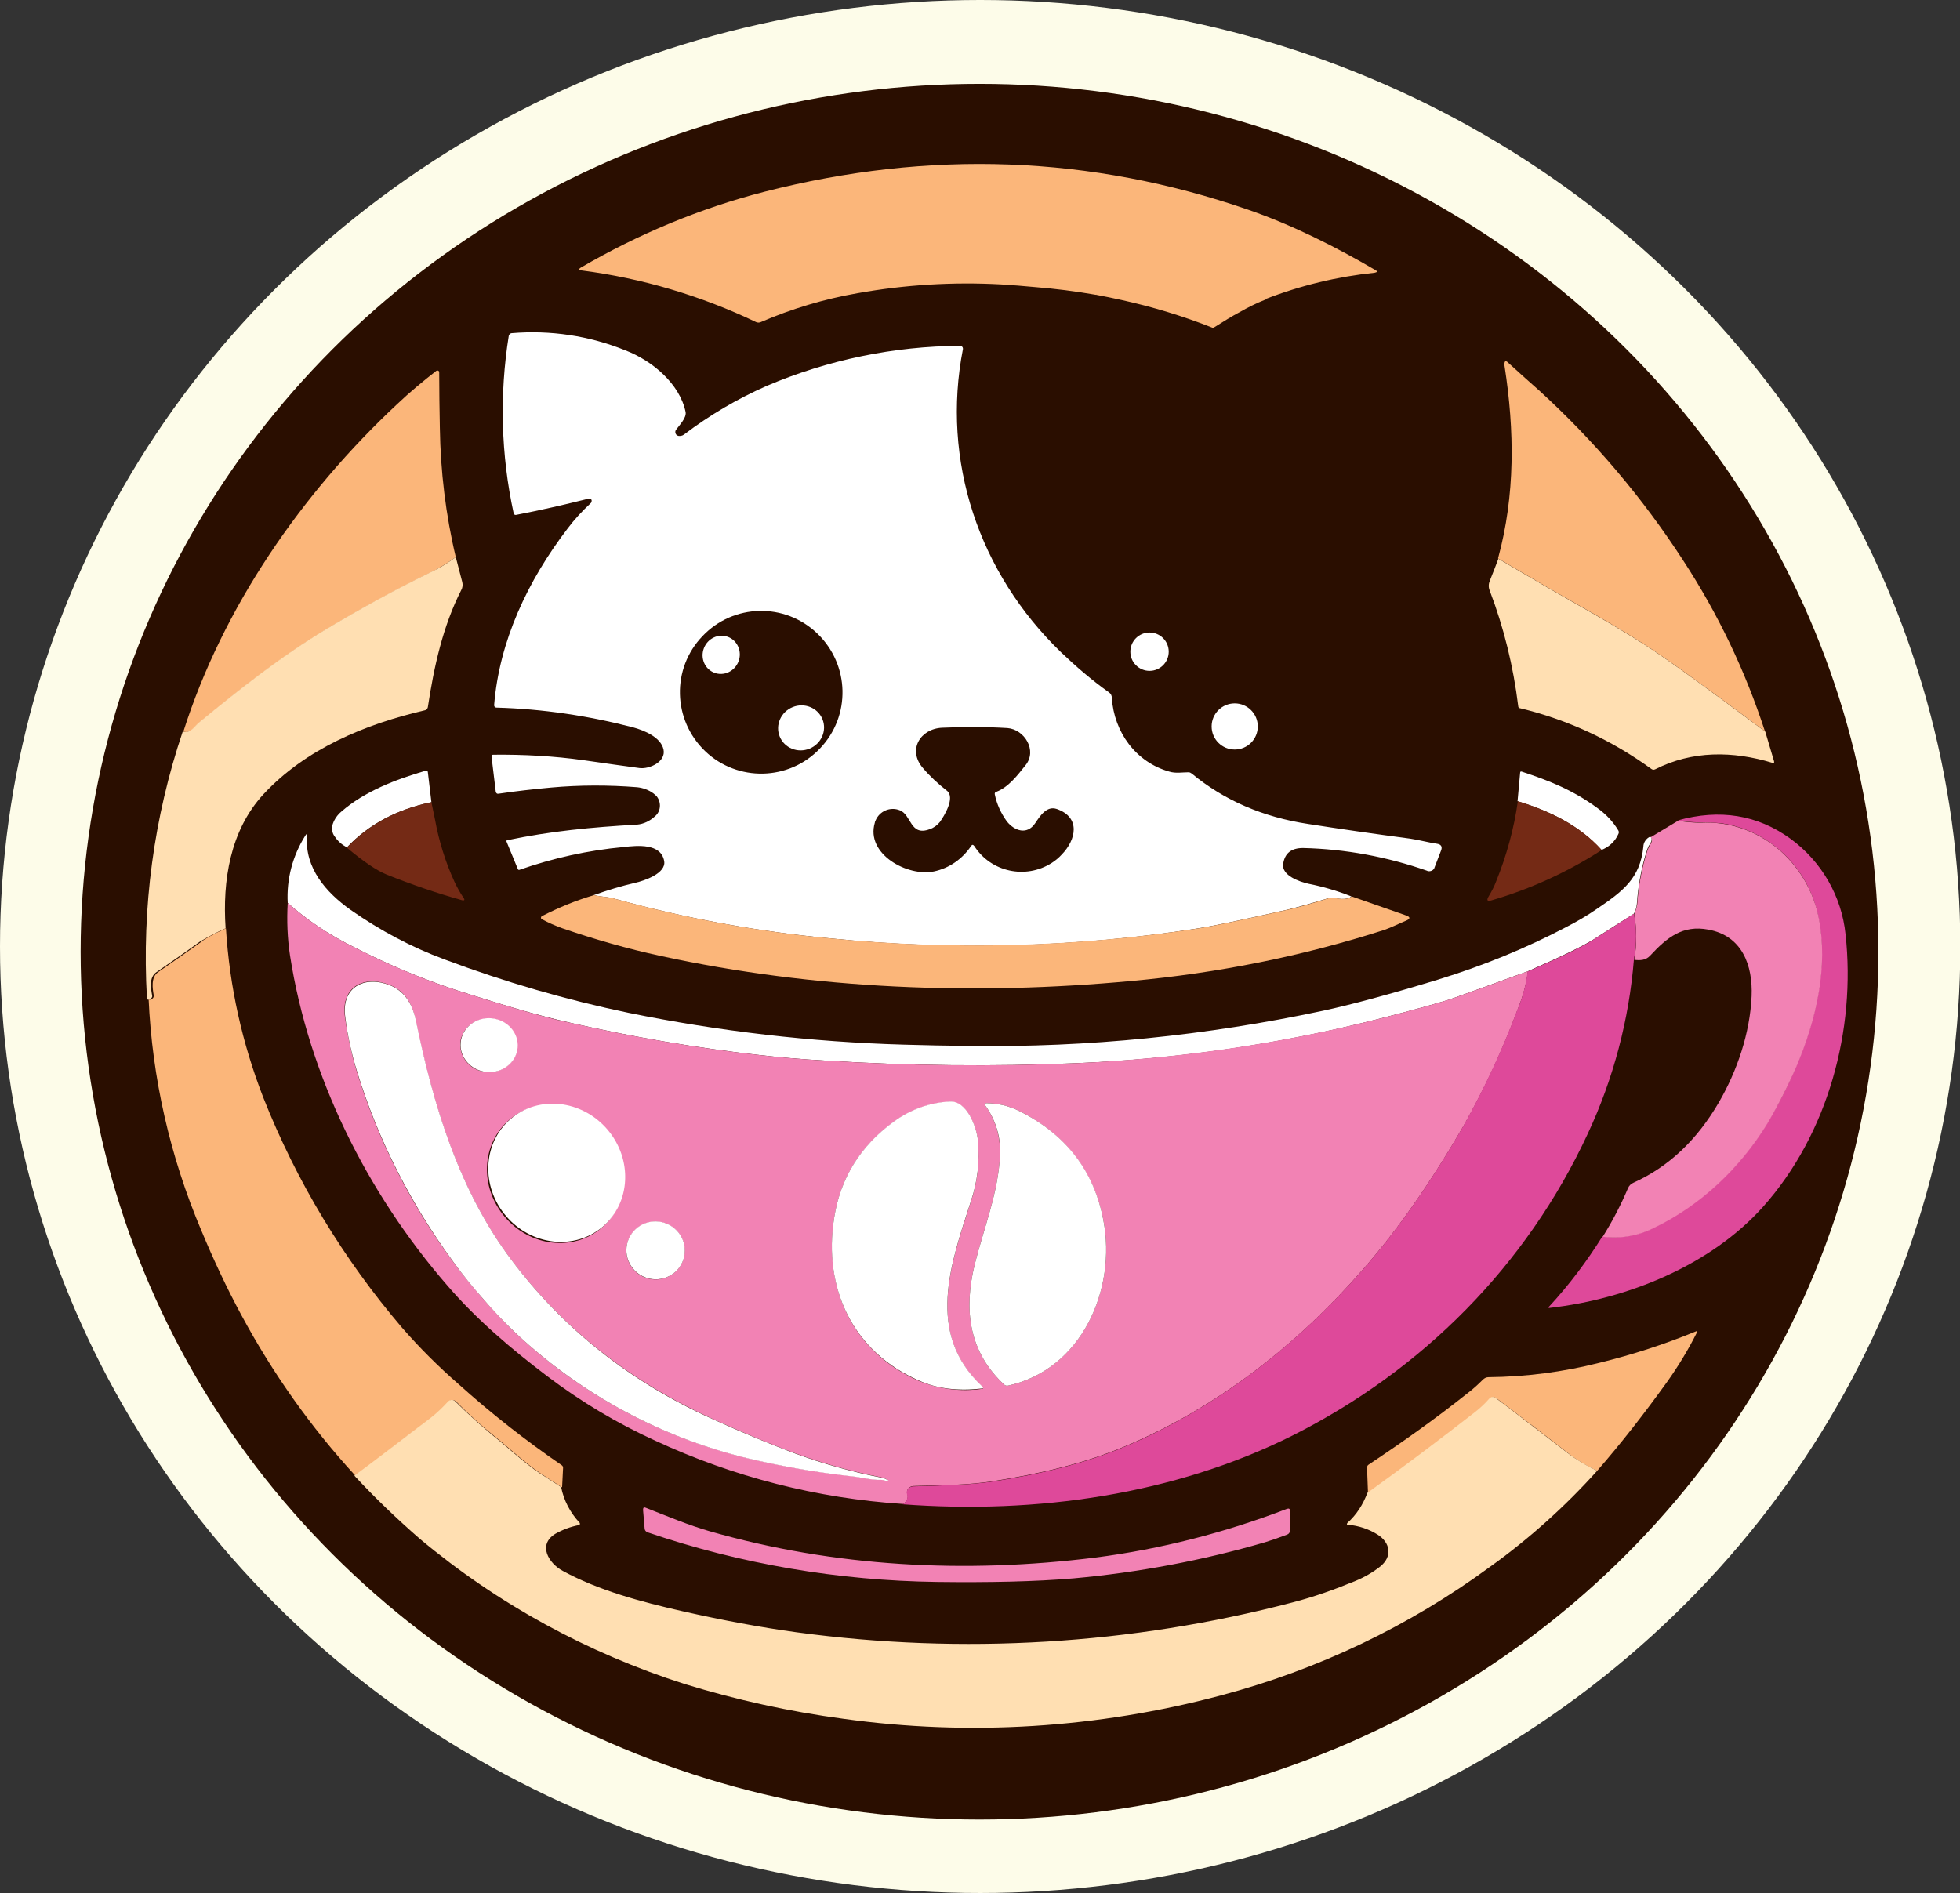 <?xml version="1.0" encoding="utf-8"?>
<!-- Generator: Adobe Illustrator 24.0.0, SVG Export Plug-In . SVG Version: 6.00 Build 0)  -->
<svg version="1.1" id="Layer_1" xmlns="http://www.w3.org/2000/svg" xmlns:xlink="http://www.w3.org/1999/xlink" x="0px" y="0px"
	 viewBox="0 0 602.9 582.4" style="enable-background:new 0 0 602.9 582.4;" xml:space="preserve">
<rect x="0" y="0" width="602.9" height="582.4" fill="#333333" stroke="none"/>
<style type="text/css">
	.st0{fill:#FDFCE9;}
	.st1{fill:#2A0E00;}
	.st2{fill:#FFFFFF;}
	.st3{fill:#FBB67A;}
	.st4{fill:#FFDFB2;}
	.st5{fill:#742A15;}
	.st6{fill:#DE499A;}
	.st7{fill:#F282B4;}
</style>
<title>Kitty_Coffee_iCON</title>
<ellipse class="st0" cx="301.5" cy="291.2" rx="301.5" ry="291.2"/>
<ellipse class="st1" cx="301.3" cy="292.8" rx="276.5" ry="267"/>
<g id="Layer_1-2">
	<path class="st2" d="M415.7,275.8c-1.1,0.9-3,1-5.5,0.4c-0.4-0.1-0.7-0.1-1.1,0c-4.4,1.3-8.6,2.6-13.2,3.7c-13.3,3-22.6,5-27.9,5.8
		c-37.2,5.8-75.1,6.8-112.6,3c-22.5-2.1-44.7-6.2-66.4-12.2c-1.1-0.3-2.2-0.5-3.3-0.6c-1-0.1-2.1-0.3-3.1-0.5
		c4.2-1.5,8.5-2.8,12.8-3.8c2.7-0.6,9.6-2.9,8.9-6.7c-1-5.5-8.2-4.8-12.5-4.3c-10.9,1-21.7,3.4-32,7c-0.2,0.1-0.4,0-0.5-0.2
		c0,0,0,0,0,0l-3.5-8.5c-0.1-0.2,0-0.3,0.2-0.4c13.3-2.8,25.9-4,40-4.8c2-0.2,3.9-1.1,5.4-2.5c1.9-1.5,2.1-4.3,0.6-6.2
		c-0.3-0.3-0.6-0.6-1-0.9c-1.5-1.1-3.2-1.7-5-1.9c-8.8-0.7-17.7-0.7-26.5,0.1c-5.4,0.5-10.8,1.1-16.2,1.9c-0.4,0.1-0.7-0.2-0.8-0.6
		l0,0l-1.3-10.8c0-0.4,0.1-0.6,0.5-0.6c9.3-0.1,18.7,0.4,27.9,1.7c6.9,1,12.6,1.8,17.1,2.4c3,0.4,8.2-1.9,7.4-5.7
		c-0.8-3.8-6-5.9-9.3-6.8c-13.8-3.6-27.9-5.7-42.1-6.1c-0.4,0-0.7-0.3-0.7-0.7c0,0,0-0.1,0-0.1l0,0c1.6-19.7,10.3-38.2,22.6-54.3
		c2.1-2.8,4.5-5.4,7.1-7.8c0.1-0.1,0.2-0.2,0.2-0.3c0.2-0.5,0.1-0.8-0.2-1c-0.2-0.1-0.4-0.1-0.6-0.1c-7.6,1.9-15,3.6-22.3,5
		c-0.4,0.1-0.7-0.1-0.8-0.5c-3.9-17.9-4.4-36.5-1.5-54.6c0.1-0.4,0.5-0.8,0.9-0.8c11.9-1,23.9,0.8,35,5.3c8.1,3.1,16.7,10.2,18.5,19
		c0.3,1.8-2,4.1-3,5.5c-0.3,0.5-0.2,1.2,0.3,1.6c0.1,0.1,0.3,0.1,0.4,0.2c0.6,0.1,1.3,0,1.8-0.4c7.9-6,16.4-11,25.5-15
		c18.8-8,39.1-12.2,59.5-12.3c0.4,0,0.8,0.4,0.8,0.8v0.2c-6.7,34.4,4.9,68.9,30.2,93.3c4.6,4.4,9.5,8.6,14.7,12.3
		c0.6,0.4,0.9,1,0.9,1.7c0.7,10.6,7.4,19.8,17.7,22.7c2,0.6,3.9,0.2,5.9,0.2c0.4,0,0.7,0.2,1,0.4c9.9,8.2,21.9,13.4,35.8,15.5
		c9.6,1.5,20,3,31.3,4.5c2.8,0.4,5.6,1.2,8.4,1.6c1.2,0.2,1.6,0.9,1.2,2l-2,5.2c-0.2,0.9-1.2,1.4-2.1,1.2c-0.1,0-0.2-0.1-0.2-0.1
		c-12.3-4.3-25.2-6.7-38.2-7c-3.6,0-5.6,1.6-6.1,4.9c-0.5,3.6,5.1,5.5,7.8,6.1C407,272.8,411.5,274.1,415.7,275.8z M252.2,230.3
		c9.6-10,9.2-25.8-0.8-35.4c-10-9.6-25.8-9.2-35.3,0.8l0,0c-9.6,10-9.2,25.8,0.8,35.4C226.8,240.6,242.7,240.3,252.2,230.3
		L252.2,230.3z M299.7,260.3c5.1,8,15.8,10.3,23.8,5.2c1.1-0.7,2.2-1.6,3.1-2.6c4.4-4.5,5.9-11.4-1.5-14c-3.2-1.1-5.2,2.2-6.7,4.4
		c-2.5,3.7-6.4,2.3-8.7-0.6c-1.8-2.5-3.1-5.3-3.7-8.3c-0.1-0.4,0.1-0.7,0.5-0.8c0,0,0,0,0,0c3.7-1.4,6.5-5.1,8.9-8.1
		c3.8-4.6-0.3-11.1-5.5-11.5c-6.7-0.4-13.4-0.4-20.1-0.1c-6.8,0.3-10.7,6.9-5.9,12.4c2.2,2.6,4.7,4.9,7.4,7c2.6,2.1-0.9,7.8-2.2,9.6
		c-0.8,1-1.9,1.8-3.1,2.2c-6.1,2.3-5.6-4.4-9.2-5.8c-2.9-1.2-6.3,0.2-7.5,3.2c-0.1,0.2-0.2,0.4-0.2,0.6c-2.9,9.7,10.1,16.7,18.2,15
		c4.7-1,8.7-3.8,11.4-7.8C299,259.8,299.3,259.8,299.7,260.3L299.7,260.3z"/>
	<path class="st3" d="M542.9,225c-17.8-13.3-29.8-22-36.1-26.1c-6-3.9-13.4-8.3-22.1-13.2c-3.7-2.1-11.7-6.7-23.9-13.9
		c5.3-19.4,5.1-39.3,2-59.2c-0.1-0.3-0.1-0.7,0-1c0.1-0.5,0.4-0.6,0.8-0.3c3.3,3,6.5,5.9,9.8,8.8c17,15.5,31.9,33.1,44.4,52.4
		C528.5,188.9,536.9,206.5,542.9,225z"/>
	<path class="st3" d="M140.2,171.4c-2.2,1.6-4.5,3-6.8,4.3c-11,5.4-22.1,11.4-33.1,18c-13.9,8.4-26.5,18.4-38.8,28.5
		c-1.6,1.3-2.7,3.6-5.1,2.9c12.2-38.4,36.5-73.4,65.7-100.7c3.9-3.7,8-7.1,12.1-10.3c0.3-0.2,0.6-0.1,0.8,0.1
		c0.1,0.1,0.1,0.2,0.1,0.3c0,5.8,0.1,11.5,0.2,17.1C135.5,145,137.1,158.4,140.2,171.4z"/>
	<path class="st4" d="M460.9,171.9c12.2,7.2,20.2,11.8,23.9,13.9c8.7,4.9,16.1,9.3,22.1,13.2c6.3,4.1,18.3,12.8,36.1,26.1l2.7,9.1
		c0.1,0.5,0,0.7-0.5,0.5c-12.2-3.7-24.7-3.8-36.1,2c-0.4,0.2-0.8,0.1-1.1-0.1c-12.1-8.8-25.8-15.2-40.4-18.7c-0.4,0-0.6-0.3-0.6-0.7
		c-1.5-12.2-4.4-24.1-8.8-35.6c-0.4-1-0.3-2.1,0.1-3C459.3,176.1,460.2,173.8,460.9,171.9z"/>
	<path class="st4" d="M140.2,171.4l2,7.7c0.2,0.8,0.1,1.7-0.3,2.4c-5.7,11.2-8.4,23.6-10.3,36.1c-0.1,0.4-0.4,0.8-0.8,0.9
		c-18.5,4.3-36.8,11.9-49.8,25.9c-10.2,11.1-12.6,26.5-11.6,41.2c-2.7,1.2-5.4,2.6-7.9,4.1c-4.4,3.2-8.9,6.3-13.4,9.4
		c-2.3,1.6-1.7,4.9-1.3,7.2c0.1,0.4-0.1,0.7-0.4,0.9c-0.7,0.5-1.1,0.5-1.2-0.1c-1.6-27.8,2.1-55.6,11-82c2.4,0.7,3.5-1.6,5.1-2.9
		c12.3-10.1,24.9-20.1,38.8-28.5c11-6.6,22-12.6,33.1-18C135.7,174.5,138,173,140.2,171.4z"/>
	<circle class="st2" cx="353.6" cy="200.5" r="5.9"/>
	
		<ellipse transform="matrix(0.355 -0.935 0.935 0.355 -45.302 337.32)" class="st2" cx="221.8" cy="201.5" rx="5.9" ry="5.7"/>
	<circle class="st2" cx="379.8" cy="223.5" r="7.1"/>
	<ellipse transform="matrix(0.926 -0.376 0.376 0.926 -66.16 109.239)" class="st2" cx="246.6" cy="224" rx="7.1" ry="6.9"/>
	<path class="st2" d="M132.7,246.8c-10.6,2.2-19.3,6.8-26,13.9c-1.5-0.8-2.8-1.9-3.7-3.3c-0.9-1.1-1.1-2.7-0.6-4
		c0.5-1.4,1.4-2.7,2.6-3.7c7.1-6.2,16.7-9.9,26-12.6c0.3-0.1,0.5,0,0.6,0.4L132.7,246.8z"/>
	<path class="st2" d="M492.6,261.5c-6.8-7.6-16.1-12.1-25.8-15l0.8-8.8c0-0.3,0.2-0.4,0.5-0.3c8.5,2.8,15.8,5.7,23.4,11.3
		c2.5,1.8,4.7,4.1,6.3,6.8c0.2,0.3,0.2,0.8,0,1.1C496.8,258.9,494.9,260.6,492.6,261.5z"/>
	<path class="st5" d="M132.7,246.8c0.3,1.5,0.7,3.3,1.1,5.3c1.2,6.6,3.2,13.1,6,19.2c0.8,1.7,1.7,3.3,2.7,4.8
		c0.6,0.8,0.4,1.1-0.6,0.8c-7.8-2.2-15.4-4.8-22.9-7.8c-3.2-1.3-7.3-4.1-12.3-8.3C113.4,253.7,122.1,249,132.7,246.8z"/>
	<path class="st5" d="M466.9,246.5c9.7,3,19,7.4,25.8,15c-10.5,6.8-21.9,12-33.9,15.5c-1.3,0.4-1.6,0-0.9-1.2c0.9-1.5,1.7-3,2.3-4.6
		C463.4,263.3,465.7,255,466.9,246.5z"/>
	<path class="st6" d="M492.9,380.4c5.3,0.7,10.7-0.2,15.5-2.6c14.6-7.2,26.8-18.4,35.2-32.3c3.4-5.6,6.4-11.5,8.9-17.5
		c6.1-14.3,9.9-30.6,6.8-46c-1.8-9.1-7-17.2-14.6-22.6c-4.5-3.2-9.6-5.3-15.1-6.1c-2.2-0.2-4.5-0.3-6.7-0.3c-2.3,0-4.6-0.2-6.8-0.6
		c12.9-3.6,24.5-1.7,34.6,5.6c9.6,7,15.8,17.7,17,29.5c3.2,29.2-5.3,61.3-25.4,83.8c-16,17.9-41.6,28.4-65.7,31.1
		c-0.3,0-0.4-0.1-0.2-0.3C482.6,395.4,488.1,388.1,492.9,380.4z"/>
	<path class="st7" d="M516.2,252.5c2.2,0.4,4.5,0.6,6.8,0.6c2.2-0.1,4.5,0,6.7,0.3c5.5,0.8,10.6,2.9,15.1,6.1
		c7.5,5.4,12.7,13.5,14.6,22.6c3.1,15.4-0.7,31.6-6.8,46c-2.6,6-5.6,11.9-8.9,17.5c-8.3,13.6-20.5,25.3-35.2,32.3
		c-4.8,2.4-10.2,3.3-15.5,2.6c3-4.8,5.6-9.8,7.8-15c0.3-0.7,0.9-1.3,1.6-1.6c10.9-4.9,19.6-13.2,26.3-24.7
		c5.7-9.8,9.6-21.4,10.1-32.7c0.4-9.5-2.9-18.6-13.3-20.5c-7.9-1.5-12.7,2.4-17.9,8c-1.4,1.5-3.1,1.5-4.9,1.3c0.8-4.6,0.8-9.4,0-14
		c0.4-1,0.7-2,0.9-3c0.4-5.7,1.4-11.4,3.2-16.8c0.2-0.6,0.5-1.2,0.9-1.8c0.6-1,0.6-1.7,0-2.1L516.2,252.5z"/>
	<path class="st2" d="M507.6,257.4c0.6,0.4,0.6,1.2,0,2.1c-0.4,0.6-0.7,1.2-0.9,1.8c-1.8,5.4-2.8,11.1-3.2,16.8
		c-0.1,1-0.4,2.1-0.9,3c-4.2,2.6-8,5.1-11.6,7.4c-3.3,2.2-10.3,5.6-21,10.3c-7.6,2.8-15,5.4-22.4,8.1c-3.9,1.4-11.9,3.6-24,6.7
		c-30.3,7.7-61.3,12.2-92.5,13.5c-25.8,1.1-51.6,0.8-77.3-0.8c-7.3-0.4-14-1-20.2-1.7c-19.4-2.2-38.6-5.5-57.6-9.8
		c-5.7-1.3-11.5-2.8-17.6-4.6c-6.1-1.8-12.1-3.7-17.8-5.5c-11-3.6-21.6-8.1-31.9-13.4c-7.3-3.6-14.1-8.1-20.2-13.5
		c-0.4-7.3,1.5-14.5,5.4-20.7c0.4-0.7,0.6-0.6,0.5,0.2c-0.6,9.8,5.8,17.2,13.4,22.6c9,6.3,18.7,11.5,29,15.3
		c18.4,6.9,37.3,12.4,56.5,16.4c27.9,5.7,56.3,9,84.8,9.8c6.2,0.2,12.9,0.3,20,0.4c36.5,0.5,73-3.2,108.7-10.8
		c8.9-1.9,20.7-5.1,35.5-9.6c13.7-4.2,27-9.6,39.7-16.3c3.1-1.6,6.2-3.4,9.1-5.4c8.1-5.5,13.4-9.4,14.4-19.2
		C505.5,259.2,506.4,257.9,507.6,257.4z"/>
	<path class="st3" d="M182.7,275.4c1,0.2,2.1,0.4,3.1,0.5c1.1,0.1,2.2,0.3,3.3,0.6c21.7,6,43.9,10.1,66.4,12.2
		c37.5,3.7,75.3,2.7,112.6-3c5.3-0.8,14.5-2.8,27.9-5.8c4.6-1,8.8-2.4,13.2-3.7c0.4-0.1,0.7-0.1,1.1,0c2.6,0.6,4.4,0.5,5.5-0.4
		l16.6,5.8c1.5,0.5,1.5,1.1,0,1.7c-2.2,0.9-4.3,2-6.6,2.8c-25.2,8.1-51.3,13.3-77.7,15.7c-48.3,4.5-97.5,2.6-144.9-7.7
		c-10.2-2.2-20.3-5.1-30.2-8.5c-2.2-0.8-4.3-1.7-6.3-2.8c-0.3-0.1-0.4-0.5-0.2-0.7c0,0,0-0.1,0-0.1c0.1-0.1,0.1-0.2,0.3-0.2
		C171.9,279.2,177.2,277,182.7,275.4z"/>
	<path class="st7" d="M88.5,277.8c6.1,5.4,12.9,9.9,20.2,13.5c10.3,5.3,20.9,9.8,31.9,13.4c5.7,1.8,11.7,3.7,17.8,5.5
		c6.1,1.8,11.9,3.4,17.6,4.6c19,4.3,38.2,7.6,57.6,9.8c6.2,0.7,13,1.3,20.2,1.7c25.7,1.6,51.5,1.9,77.3,0.8
		c31.2-1.4,62.2-5.9,92.5-13.5c12.1-3.1,20.1-5.3,24-6.7c7.3-2.6,14.8-5.3,22.4-8.1c-0.5,4-1.6,7.9-3.1,11.6
		c-4.6,12.4-10.1,24.3-16.6,35.8c-10,17.3-20.3,32.1-31,44.3C399.1,413.7,374.5,433,346,445c-12.6,5.3-26.1,8.4-39.9,10.6
		c-8.4,1.4-16.8,1.3-25.3,1.6c-1,0.1-1.9,1-1.8,2c0,0.1,0,0.3,0.1,0.4c0.4,1.2-0.2,2.6-1.4,3.1c-26.3-1.7-52.1-8.3-76-19.4
		c-11.9-5.4-23.1-12.1-33.5-20c-10.7-8.1-21.6-17.3-30.6-27.8c-24.8-28.6-42.6-64.3-48.4-101.6C88.4,288.6,88.2,283.2,88.5,277.8z
		 M272,455.4c0.3,0.1,0.5,0.1,0.8,0.1c0.4,0,0.5-0.1,0.1-0.3c-0.6-0.3-1.2-0.5-1.9-0.7c-9.3-1.8-18.4-4.4-27.3-7.7
		c-7.2-2.7-15.4-6.1-24.6-10.3c-25.3-11.5-46-27.8-61.9-49c-16.1-21.4-24-47.5-29.4-73.8c-1.1-5.5-3.8-9.1-8-10.7
		c-7.6-3-15,0.4-13.7,9.8c0.8,5.8,2,11.4,3.7,17c6.5,21,16.5,40.7,29.6,58.4c2.9,4,6,7.7,9.1,11.3c4.1,4.6,7.4,8.1,10.1,10.6
		c21.4,20.1,48,33.8,76.8,39.7c8.7,1.9,17.5,3.3,26.4,4.3c3.1,0.3,6,1.2,9.2,1.1C271.4,455.3,271.7,455.3,272,455.4z M159.1,322.4
		c0.3-4.7-3.3-8.7-8-9l0,0c-4.8-0.4-9.1,2.9-9.5,7.4c-0.3,4.7,3.3,8.7,8,9l0,0C154.5,330.2,158.7,326.9,159.1,322.4z M256.6,374.7
		c-3.4,21.8,5.8,41.4,26.2,50.2c6.1,2.5,12.7,3.3,19.2,2.4c0.5-0.1,0.6-0.3,0.2-0.6c-17.6-16.3-9.8-37.7-3.6-56.9
		c2.1-6.1,2.8-12.5,2.2-18.9c-0.4-4.1-3.4-12.3-8.7-11.9c-6.2,0.3-12.2,2.5-17.2,6.2C264.6,352.7,258.5,362.5,256.6,374.7z M303,340
		c3.2,4.4,4.8,9.8,4.6,15.2c-0.4,11.4-5,22.7-7.8,33.9c-3.4,13.9-1.8,26.8,9.1,36.9c0.3,0.3,0.8,0.4,1.2,0.3
		c22.7-5,33.4-29.8,29.3-50.9c-3-15.3-11.7-26.5-26.1-33.7c-3.1-1.5-6.5-2.3-10-2.3c-0.2,0-0.4,0.2-0.4,0.4
		C303,339.9,303,339.9,303,340L303,340z M185,377.8c8.6-7.3,9.3-20.7,1.4-29.9c-7.9-9.2-21.1-10.7-29.7-3.4
		c-8.6,7.3-9.3,20.7-1.4,29.9l0,0C163.1,383.6,176.4,385.1,185,377.8z M210.2,387.5c1.5-4.7-1.1-9.7-5.8-11.2c0,0,0,0,0,0l0,0
		c-4.7-1.5-9.7,1-11.3,5.7l0,0c-1.5,4.7,1.1,9.7,5.8,11.2c0,0,0,0,0,0l0,0C203.6,394.7,208.6,392.2,210.2,387.5z"/>
	<path class="st6" d="M502.6,281.1c0.9,4.6,0.9,9.4,0,14c-1.5,18.6-6.3,36.8-14.2,53.7c-18.9,40.7-50.9,72.8-90.9,92.9
		c-36.2,18.1-78.6,24.2-119.9,21.1c1.2-0.5,1.8-1.9,1.4-3.1c-0.3-1,0.3-2,1.3-2.3c0,0,0,0,0,0c0.1,0,0.3-0.1,0.4-0.1
		c8.5-0.3,16.9-0.3,25.3-1.6c13.8-2.2,27.3-5.3,39.9-10.6c28.5-12,53.1-31.4,73.3-54.5c10.7-12.2,21-27,31-44.3
		c6.4-11.5,12-23.5,16.6-35.8c1.6-3.7,2.6-7.6,3.1-11.6c10.8-4.7,17.8-8.1,21-10.3C494.6,286.2,498.5,283.7,502.6,281.1z"/>
	<path class="st3" d="M69.5,285.6c1.1,17.9,5,35.4,11.5,52.1c10.2,25.8,24.6,49.6,42.6,70.7c5.4,6.2,11.2,12,17.4,17.4
		c10,9,20.7,17.4,31.8,25c0.3,0.2,0.4,0.5,0.4,0.8l-0.3,6c-2.2-1.4-4.4-2.8-6.5-4.2c-5.1-3.4-9.5-7.7-14.4-11.6
		c-4.1-3.3-8-6.8-11.7-10.6c-0.6-0.6-1.6-0.6-2.2,0l0,0c-1.6,1.8-3.4,3.5-5.3,5c-5,3.7-9.9,7.4-14.7,11.2c-2.8,2.2-5.7,4.4-8.8,6.6
		c-13.7-14.9-25.4-31.5-35-49.3c-4.6-8.5-8.7-17.3-12.4-26.2c-9.6-22.7-15.1-46.8-16.2-71.4c0.1,0.6,0.5,0.6,1.2,0.1
		c0.3-0.2,0.4-0.6,0.4-0.9c-0.4-2.3-0.9-5.6,1.3-7.2c4.5-3.1,8.9-6.2,13.4-9.4C63,288.8,65.6,287.4,69.5,285.6z"/>
	<path class="st2" d="M271.1,455.3c-3.2,0.1-6.1-0.8-9.2-1.1c-8.9-1-17.7-2.4-26.4-4.3c-28.8-5.9-55.3-19.6-76.8-39.7
		c-3.6-3.4-6.9-6.9-10.1-10.6c-3.2-3.6-6.3-7.4-9.1-11.3c-13-17.7-23.1-37.4-29.6-58.4c-1.7-5.5-3-11.2-3.7-17
		c-1.3-9.4,6.1-12.8,13.7-9.8c4.2,1.7,6.8,5.2,8,10.7c5.4,26.4,13.3,52.4,29.4,73.8c15.9,21.2,36.6,37.6,61.9,49
		c9.2,4.2,17.5,7.6,24.6,10.3c8.9,3.3,18,5.9,27.3,7.7c0.7,0.1,1.3,0.4,1.9,0.7c0.4,0.2,0.4,0.3-0.1,0.3c-0.3,0-0.5,0-0.8-0.1
		C271.8,455.4,271.5,455.3,271.1,455.3z"/>
	
		<ellipse transform="matrix(9.063228e-02 -0.996 0.996 9.063228e-02 -183.479 442.202)" class="st2" cx="150.4" cy="321.6" rx="8.3" ry="8.8"/>
	<path class="st2" d="M282.8,424.8c-20.4-8.8-29.7-28.4-26.2-50.2c1.9-12.1,8-22,18.3-29.5c5-3.7,11-5.9,17.2-6.2
		c5.3-0.4,8.3,7.8,8.7,11.9c0.6,6.4-0.1,12.8-2.2,18.9c-6.2,19.2-14,40.6,3.6,56.9c0.4,0.3,0.3,0.5-0.2,0.6
		C294.7,428,288.4,427.3,282.8,424.8z"/>
	<path class="st2" d="M307.6,355.2c0.3-5.4-1.4-10.8-4.6-15.2c-0.1-0.2-0.1-0.4,0.1-0.5s0.1-0.1,0.2-0.1c3.5,0,6.9,0.8,10,2.3
		c14.5,7.2,23.2,18.4,26.1,33.7c4.1,21.2-6.6,45.9-29.3,50.9c-0.4,0.1-0.9,0-1.2-0.3c-10.9-10.1-12.5-23-9.1-36.9
		C302.6,377.9,307.2,366.6,307.6,355.2z"/>
	<ellipse transform="matrix(0.76 -0.65 0.65 0.76 -193.378 197.89)" class="st2" cx="171.2" cy="360.8" rx="20.5" ry="21.8"/>
	<ellipse transform="matrix(0.309 -0.951 0.951 0.309 -226.51 457.63)" class="st2" cx="201.7" cy="384.7" rx="8.9" ry="9"/>
	<path class="st3" d="M491.3,452.5c-3.1-1.4-6.1-3.2-8.8-5.3c-7.1-5.5-14.5-11.2-22.2-17c-0.6-0.5-1.5-0.4-2,0.2
		c-1.3,1.5-2.7,2.8-4.2,4c-10.8,8.4-21.9,16.8-33.3,25l-0.3-7.9c0-0.4,0.2-0.7,0.5-0.9c10.5-7,20.3-13.9,30.6-22.1
		c1.6-1.2,3.1-2.6,4.5-4c0.5-0.5,1.1-0.8,1.8-0.8c11.5-0.1,22.9-1.6,34-4.4c10.2-2.5,20.1-5.7,29.8-9.7c0.4-0.2,0.5-0.1,0.3,0.3
		c-2.7,5.4-5.8,10.5-9.3,15.4C505.8,434.9,498.7,444,491.3,452.5z"/>
	<path class="st4" d="M491.3,452.5c-9.9,11-20.9,20.9-32.9,29.5c-24.9,18.3-53,31.7-82.8,39.6c-37.9,10.1-77.4,12.6-116.2,7.2
		c-16.5-2.2-32.9-5.8-48.8-10.7c-29.8-9.5-57.5-24.6-81.5-44.7c-7-6.1-13.8-12.6-20.1-19.4c3-2.2,5.9-4.4,8.8-6.6
		c4.9-3.8,9.8-7.5,14.7-11.2c1.9-1.5,3.7-3.2,5.3-5c0.6-0.6,1.6-0.7,2.2-0.1l0,0c3.9,3.9,7.8,7.4,11.7,10.6
		c4.9,3.9,9.3,8.2,14.4,11.6c2.2,1.4,4.3,2.8,6.5,4.2c0.8,4.1,2.8,7.9,5.7,11c0.1,0.2,0.1,0.4,0,0.6c-0.1,0-0.1,0.1-0.2,0.1
		c-2.6,0.5-5,1.4-7.3,2.7c-5.5,3.4-2,9.1,2.3,11.4c11,6,24,9.5,36.8,12.4c12.4,2.8,24.2,5,35.2,6.5c50.9,6.9,102.8,3.8,152.5-9.2
		c6.6-1.7,13-4,19.3-6.6c2.7-1.1,5.3-2.6,7.6-4.4c3.9-3.1,3.2-7.4-0.8-9.9c-2.7-1.7-5.8-2.7-9-3c-0.5,0-0.5-0.2-0.2-0.6
		c2.8-2.5,4.8-5.7,6.1-9.2c11.4-8.2,22.5-16.6,33.3-25c1.5-1.2,2.9-2.5,4.2-4c0.5-0.6,1.4-0.7,2-0.2c7.7,5.8,15,11.5,22.2,17
		C485.1,449.2,488.1,451,491.3,452.5z"/>
	<path class="st7" d="M198.7,463.9c6.6,2.6,13.3,5.4,19.6,7.2c38.4,11,78.5,13.1,118.6,8.1c20.2-2.6,40-7.7,59-15
		c0.6-0.2,0.9,0,0.9,0.6v6.1c0,0.5-0.3,1-0.8,1.2c-2.6,1-4.9,1.8-6.9,2.4c-19.2,5.6-39,9.3-58.9,11.1c-11.8,1-25.7,1.3-41.9,1.1
		c-30.4-0.4-60.5-5.5-89.2-15.3c-0.4-0.2-0.7-0.5-0.8-1l-0.5-5.9C197.8,463.8,198.1,463.6,198.7,463.9z"/>
	<path class="st3" d="M423.1,83.1c-12.3-7.2-25.6-13.9-39.2-18.6c-48.4-16.7-98-18.5-148.8-5.5c-19.8,5.1-38.7,13-56.4,23.3
		c-0.8,0.5-0.7,0.8,0.2,0.9c18.6,2.4,36.8,7.8,53.7,15.9c0.4,0.2,1,0.2,1.4,0c9.5-4.1,19.5-7.1,29.8-8.9c14.5-2.6,29.3-3.5,44.1-2.7
		c3.5,0.2,6.9,0.5,10.2,0.8c6.4,0.5,12.7,1.3,19,2.4c0,0,0.1-0.1,0.1-0.1v0.1c2.6,0.5,5.2,1,7.8,1.6c9.5,2.1,18.8,4.9,27.9,8.5
		c0.1,0,0.2,0.2,0.3,0.1c0.1-0.1,0.2-0.1,0.3-0.2c3-1.9,5.6-3.5,7.7-4.6c2.6-1.5,5.2-2.8,8-3.9c0,0,0,0,0.1,0v-0.2
		c10.8-4.2,22.1-6.9,33.6-8.1C423.7,83.7,423.8,83.5,423.1,83.1z"/>
</g>
</svg>
